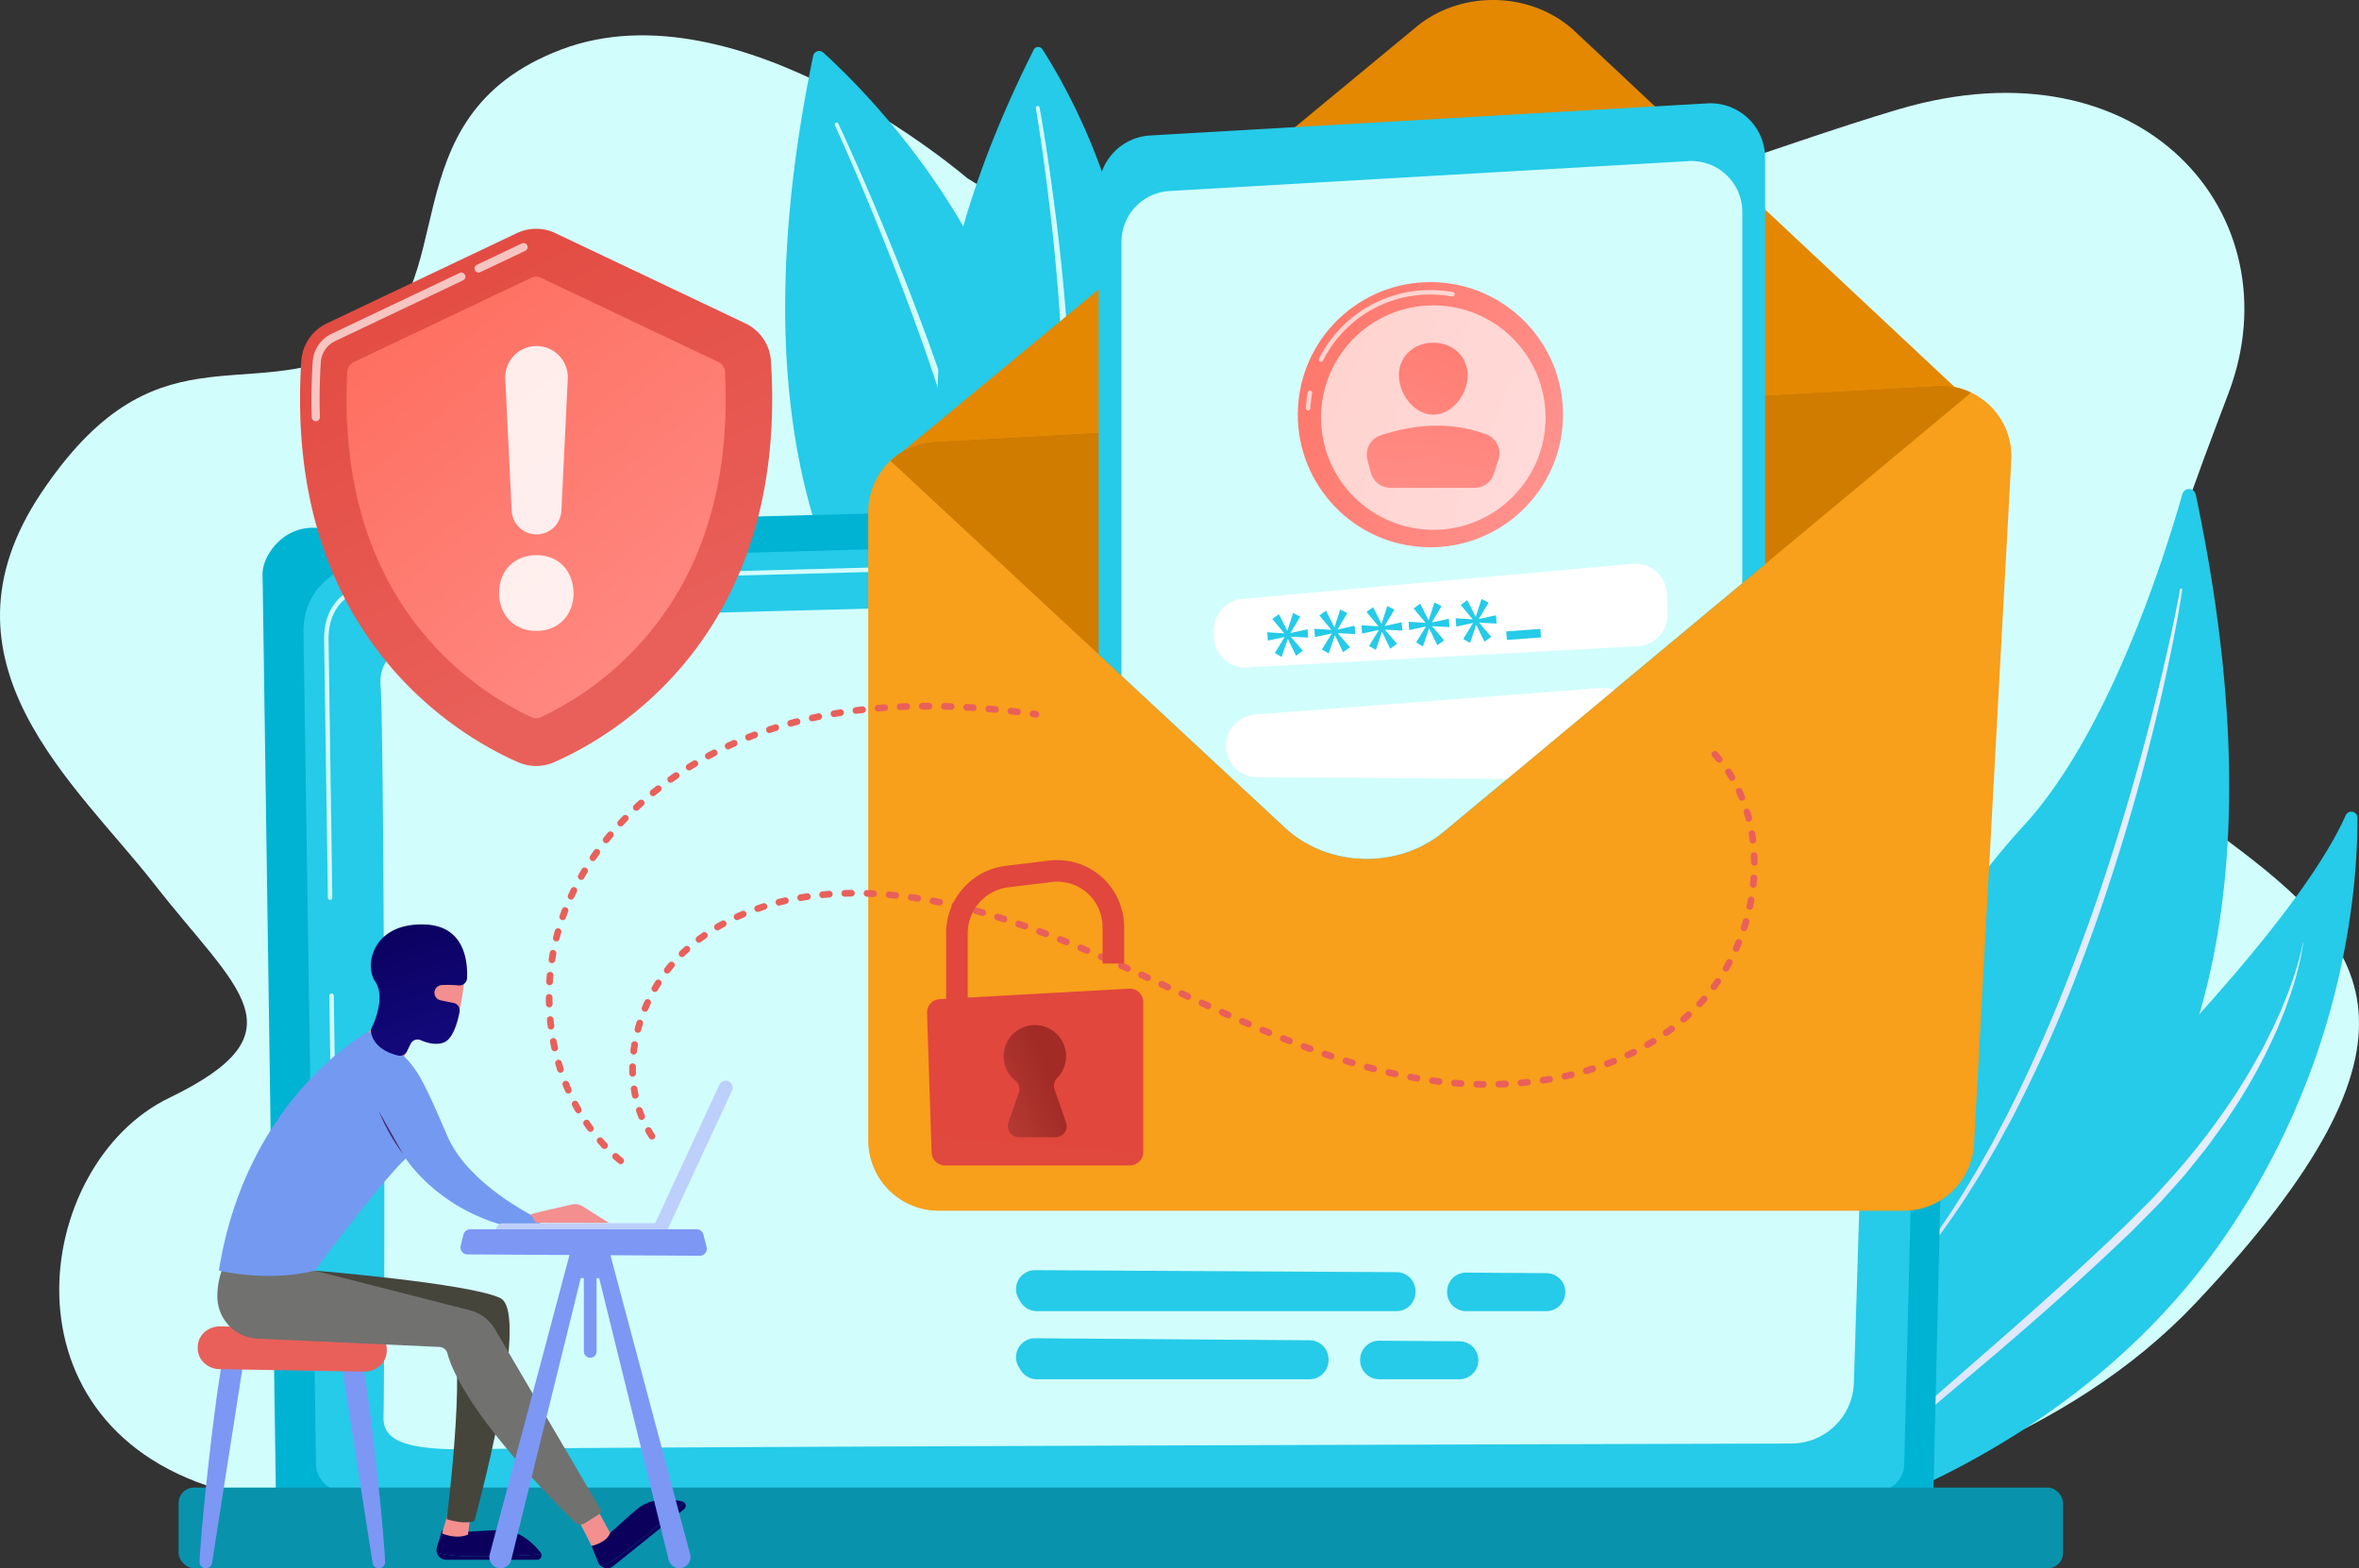 <svg xmlns="http://www.w3.org/2000/svg" xmlns:xlink="http://www.w3.org/1999/xlink" width="1147.382" height="762.912" viewBox="0 0 1147.382 762.912">
  <rect x="0" y="0" width="1147.382" height="762.912" fill="#333333" stroke="none"/>
  <defs>
    <linearGradient id="linear-gradient" y1="0.5" x2="1" y2="0.5" gradientUnits="objectBoundingBox">
      <stop offset="0" stop-color="#dae3fe"/>
      <stop offset="1" stop-color="#e9effd"/>
    </linearGradient>
    <clipPath id="clip-path">
      <path id="Path_35" data-name="Path 35" d="M1314.94,562.206,1563.263,355.4a5.667,5.667,0,0,0-3.093-9.992c-1.746-.173-3.53-162.843-5.342-162.742l-487.4,27.166c-5.809.324-11.212,164.711-15.876,167.546a5.639,5.639,0,0,0-.828,8.931L1237.809,560.3C1258.652,579.68,1292.939,580.529,1314.94,562.206Z" transform="translate(-1048.906 -182.663)" fill="none"/>
    </clipPath>
    <linearGradient id="linear-gradient-3" x1="0.773" y1="-0.252" x2="0.322" y2="0.991" gradientUnits="objectBoundingBox">
      <stop offset="0" stop-color="#fe7062"/>
      <stop offset="1" stop-color="#ff928e"/>
    </linearGradient>
    <linearGradient id="linear-gradient-4" x1="1.364" y1="-1.819" x2="-0.374" y2="2.758" xlink:href="#linear-gradient-3"/>
    <linearGradient id="linear-gradient-5" x1="1.14" y1="-3.292" x2="0.238" y2="2.007" xlink:href="#linear-gradient-3"/>
    <linearGradient id="linear-gradient-6" x1="119.833" y1="0.85" x2="120.066" y2="0.282" gradientUnits="objectBoundingBox">
      <stop offset="0" stop-color="#ff928e"/>
      <stop offset="1" stop-color="#feb3b1"/>
    </linearGradient>
    <linearGradient id="linear-gradient-7" x1="-56.959" y1="0.5" x2="-55.959" y2="0.5" gradientUnits="objectBoundingBox">
      <stop offset="0" stop-color="#cb236d"/>
      <stop offset="1" stop-color="#4c246d"/>
    </linearGradient>
    <linearGradient id="linear-gradient-8" x1="801.627" y1="40.08" x2="795.789" y2="42.369" xlink:href="#linear-gradient-6"/>
    <linearGradient id="linear-gradient-9" x1="0.323" y1="-0.081" x2="0.798" y2="1.658" gradientUnits="objectBoundingBox">
      <stop offset="0" stop-color="#09005d"/>
      <stop offset="1" stop-color="#1a0f91"/>
    </linearGradient>
    <linearGradient id="linear-gradient-10" x1="0.274" y1="-0.121" x2="0.707" y2="0.812" gradientUnits="objectBoundingBox">
      <stop offset="0" stop-color="#e1473d"/>
      <stop offset="1" stop-color="#e9605a"/>
    </linearGradient>
    <linearGradient id="linear-gradient-11" x1="0.271" y1="0.057" x2="1.058" y2="1.152" xlink:href="#linear-gradient-3"/>
    <linearGradient id="linear-gradient-12" x1="0.382" y1="1.695" x2="-0.049" y2="5.914" xlink:href="#linear-gradient-10"/>
    <linearGradient id="linear-gradient-13" x1="0.474" y1="0.802" x2="0.119" y2="4.58" xlink:href="#linear-gradient-10"/>
    <linearGradient id="linear-gradient-14" x1="0.707" y1="0.407" x2="-0.328" y2="1.168" gradientUnits="objectBoundingBox">
      <stop offset="0" stop-color="#a22b25"/>
      <stop offset="1" stop-color="#c0423c"/>
    </linearGradient>
  </defs>
  <g id="Illustration" transform="translate(-198.792 -137)">
    <g id="Group_47" data-name="Group 47" transform="translate(131 137)">
      <path id="Path_1" data-name="Path 1" d="M601.62,237.929S490.9,142.3,404.036,175.2s-45.456,118.676-99.709,145.835-98.3-12.4-153.348,70.011,17.143,141.489,55.1,190.169c40.236,51.6,73.74,71.846,7.184,104.008S127.972,846.7,241.611,876.812s451.772,30.383,516.634,31.9S1076.2,915.1,1199,784.928s82.844-174.518,16.012-224.416-32.413-132.248,0-218.363S1173.334,169.177,1054.436,204.3,747.657,329.6,601.62,237.929Z" transform="translate(-63.216 -151.122)" fill="#d2fdfd"/>
      <g id="Group_3" data-name="Group 3" transform="translate(449.688 24.803)">
        <path id="Path_6" data-name="Path 6" d="M968.589,182.95c26.192,23.659,172.992,167.566,62.7,329.578,0,0-121.032-69.861-67.623-327.976A2.986,2.986,0,0,1,968.589,182.95Z" transform="translate(-950.054 -182.176)" fill="#25cbe8"/>
        <path id="Path_7" data-name="Path 7" d="M995.723,246.167c9.519,20.471,18.389,41.207,26.869,62.115,8.458,20.915,16.451,42.024,23.791,63.372,7.322,21.351,14.032,42.936,19.552,64.866q4.191,16.432,7.17,33.177a285.8,285.8,0,0,1,4.106,33.8,2.159,2.159,0,0,1-4.311.236V503.7a281.814,281.814,0,0,0-3.742-33.327q-2.78-16.583-6.81-32.969c-5.284-21.843-11.77-43.41-18.875-64.765-7.122-21.353-14.9-42.493-23.156-63.449-8.271-20.944-16.948-41.752-26.249-62.249l0-.011a.914.914,0,0,1,1.661-.764Z" transform="translate(-969.863 -210.795)" fill="#d2fdfd"/>
      </g>
      <g id="Group_4" data-name="Group 4" transform="translate(523.872 22.835)">
        <path id="Path_8" data-name="Path 8" d="M1136.055,179.689c15.4,23.794,99.384,165.92-19.829,268.682,0,0-79.374-79.334,15.674-268.463A2.4,2.4,0,0,1,1136.055,179.689Z" transform="translate(-1085.172 -178.592)" fill="#25cbe8"/>
        <path id="Path_9" data-name="Path 9" d="M1173.941,231.566c3.152,17.86,5.746,35.785,8,53.767,2.237,17.982,4.073,36.02,5.353,54.11s2.007,36.233,1.754,54.406q-.147,13.627-1.3,27.254a229.825,229.825,0,0,1-3.814,27.124,2.159,2.159,0,1,1-4.226-.883l0-.013,0-.021a225.79,225.79,0,0,0,4.043-26.576q1.3-13.422,1.6-26.96c.458-18.028-.071-36.1-1.126-54.133s-2.693-36.051-4.72-54.019c-2.045-17.963-4.432-35.909-7.369-53.738v-.012a.914.914,0,0,1,1.8-.307Z" transform="translate(-1124.385 -202.141)" fill="#d2fdfd"/>
      </g>
      <g id="Group_5" data-name="Group 5" transform="translate(966.269 237.914)">
        <path id="Path_10" data-name="Path 10" d="M2060.45,572.992a3.356,3.356,0,0,0-6.506-.237c-9.246,32.437-36.154,116.732-77.208,161.353-66.844,72.652-111.618,190.892-69.25,252.405C1907.486,986.512,2139,944.91,2060.45,572.992Z" transform="translate(-1890.945 -570.333)" fill="#25cbe8"/>
        <path id="Path_11" data-name="Path 11" d="M2079.674,659.05c-.087,1.05-.244,1.923-.372,2.863l-.437,2.767-.935,5.518c-.648,3.674-1.35,7.336-2.054,11q-2.149,10.979-4.547,21.907c-3.206,14.569-6.8,29.05-10.615,43.473-3.8,14.43-7.988,28.755-12.48,42.986s-9.215,28.393-14.387,42.4a718.815,718.815,0,0,1-35.795,82.073c-1.676,3.337-3.545,6.575-5.307,9.867l-2.681,4.918c-.914,1.628-1.871,3.233-2.8,4.85-1.9,3.218-3.717,6.479-5.674,9.66l-5.926,9.509a389.375,389.375,0,0,1-26.387,36.178.54.54,0,0,1-.843-.673l0-.006a431.075,431.075,0,0,0,25.336-36.689l5.756-9.548c1.9-3.193,3.664-6.467,5.5-9.7.9-1.622,1.833-3.232,2.719-4.866l2.595-4.934c1.705-3.3,3.515-6.549,5.134-9.9,6.746-13.247,12.951-26.766,18.85-40.413s11.224-27.543,16.462-41.463c10.362-27.891,19.244-56.319,27.312-84.969q6.007-21.5,11.181-43.231,2.609-10.856,4.994-21.766,1.174-5.458,2.287-10.928l1.086-5.473.512-2.74c.154-.9.333-1.862.435-2.666l.015-.12a.535.535,0,0,1,1.064.111Z" transform="translate(-1916.819 -610.08)" fill="url(#linear-gradient)"/>
      </g>
      <g id="Group_6" data-name="Group 6" transform="translate(940.731 394.853)">
        <path id="Path_12" data-name="Path 12" d="M1844.43,1206.783s1.565-55.429,57.795-111.136c52.171-51.687,180.355-171.206,210.182-237.684a2.98,2.98,0,0,1,5.709,1.188c.1,34.623-6.462,121.358-66.916,207.189C1973.243,1177.026,1844.43,1206.783,1844.43,1206.783Z" transform="translate(-1844.43 -856.177)" fill="#25cbe8"/>
        <path id="Path_13" data-name="Path 13" d="M2104.125,971.989a126.119,126.119,0,0,1-5.293,22.344l-.864,2.745-.965,2.709-1.935,5.422-2.159,5.336c-.736,1.772-1.4,3.579-2.242,5.3a262.278,262.278,0,0,1-22.352,40.25c-2.024,3.273-4.378,6.314-6.616,9.438-2.287,3.087-4.437,6.283-6.911,9.225l-7.222,8.989c-1.171,1.527-2.5,2.918-3.77,4.359l-3.844,4.3-3.844,4.3-1.929,2.142-2.024,2.05-8.1,8.2c-1.36,1.354-2.679,2.761-4.072,4.073l-4.173,3.943-8.346,7.885c-11.22,10.415-22.514,20.754-34.064,30.8-5.736,5.066-11.551,10.038-17.34,15.04l-17.53,14.8c-11.694,9.846-23.39,19.678-34.75,29.851-2.878,2.506-5.622,5.143-8.413,7.738-1.413,1.281-2.731,2.651-4.083,3.99s-2.714,2.672-4.02,4.053c-2.55,2.815-5.211,5.546-7.56,8.531-2.518,2.859-4.649,6-6.885,9.079l-.018.024a.54.54,0,0,1-.9-.6,134.341,134.341,0,0,1,13.962-18.325c1.278-1.434,2.623-2.8,3.932-4.207s2.616-2.814,4-4.144c2.73-2.692,5.419-5.435,8.232-8.035,11.146-10.528,22.762-20.5,34.265-30.565l17.261-15.086c5.74-5.04,11.51-10.046,17.194-15.143q17.132-15.208,33.874-30.833l8.317-7.87,4.159-3.935c1.388-1.31,2.7-2.677,4.055-4.014l8.069-8.061,2.018-2.015,1.922-2.106,3.83-4.224a338.2,338.2,0,0,0,28.538-35.532c2.129-3.148,4.318-6.26,6.4-9.439l5.981-9.714c1.927-3.277,3.729-6.627,5.6-9.939.962-1.644,1.773-3.365,2.634-5.061l2.558-5.1c1.671-3.419,3.168-6.919,4.769-10.377l2.143-5.294,1.071-2.65.971-2.686c.628-1.8,1.313-3.58,1.9-5.394l1.7-5.459a112.757,112.757,0,0,0,2.732-11.109.067.067,0,0,1,.074-.059A.07.07,0,0,1,2104.125,971.989Z" transform="translate(-1856.784 -908.37)" fill="url(#linear-gradient)"/>
      </g>
      <g id="Group_10" data-name="Group 10" transform="translate(154.658 237.125)">
        <g id="Group_9" data-name="Group 9" transform="translate(40.84)">
          <path id="Path_14" data-name="Path 14" d="M1299.758,1057.516a14.412,14.412,0,0,1-14.377,14.363H507.923a14.412,14.412,0,0,1-14.377-14.363l-6.469-446.784c0-7.9,9.307-23.322,26.365-22.163l759.817-19.66a36.23,36.23,0,0,1,37.176,37.055Z" transform="translate(-487.077 -568.896)" fill="#00b3d3"/>
          <path id="Path_15" data-name="Path 15" d="M1301.9,1057.729a13.642,13.642,0,0,1-13.6,13.6H543.008a13.642,13.642,0,0,1-13.6-13.6l-6.1-405.594c.719-24.407,22.118-33.18,35.089-32.662l728.216-19.537a25.463,25.463,0,0,1,26.124,26.057Z" transform="translate(-503.413 -582.89)" fill="#25cbe8"/>
          <g id="Group_7" data-name="Group 7" transform="translate(29.935 38.995)">
            <path id="Path_16" data-name="Path 16" d="M547.808,1052.348a1.079,1.079,0,0,1-1.079-1.063l-.483-32.893a1.079,1.079,0,0,1,1.063-1.1,1.124,1.124,0,0,1,1.095,1.063l.484,32.893a1.08,1.08,0,0,1-1.063,1.095Z" transform="translate(-543.695 -810.105)" fill="#d2fdfd"/>
            <path id="Path_17" data-name="Path 17" d="M544.529,801.56a1.079,1.079,0,0,1-1.079-1.063l-1.85-125.98c.038-8.408,2.628-15.124,7.7-19.982,9.227-8.841,23.665-8.393,24.273-8.372l232.554-6.241a1.079,1.079,0,1,1,.058,2.158L573.567,648.32c-.647-.02-14.2-.441-22.776,7.772-4.632,4.438-7,10.633-7.033,18.413l1.85,125.959a1.08,1.08,0,0,1-1.063,1.1Z" transform="translate(-541.6 -639.921)" fill="#d2fdfd"/>
          </g>
          <g id="Group_8" data-name="Group 8" transform="translate(57.328 47.513)">
            <path id="Path_18" data-name="Path 18" d="M592.993,1060.261c.78-33.523.489-330.376-1.434-356.013s38.005-30.447,99.308-33.332,578.539-14.308,591.857-15.388c29.935-2.427,36.131,42.317,33.136,139.452-2.25,72.978-5.979,193.2-7.695,248.48a30.508,30.508,0,0,1-30.435,29.568c-124.468.342-601.518,1.709-633.276,2.655C607.909,1076.771,592.684,1073.553,592.993,1060.261Z" transform="translate(-591.493 -655.435)" fill="#d2fdfd"/>
          </g>
        </g>
        <rect id="Rectangle_2" data-name="Rectangle 2" width="916.592" height="39.256" rx="7.505" transform="translate(0 486.53)" fill="#0992ac"/>
      </g>
      <g id="Group_17" data-name="Group 17" transform="translate(490.087)">
        <g id="Group_11" data-name="Group 11" transform="translate(9.286)">
          <path id="Path_19" data-name="Path 19" d="M1297.85,150.069l-257.3,212.715a34.106,34.106,0,0,0,16.63,3.331l487.495-25.4a34.19,34.19,0,0,0,21.643-9.208L1374.974,152.258C1354.2,132.8,1319.917,131.825,1297.85,150.069Z" transform="translate(-1040.549 -137)" fill="#e38800"/>
        </g>
        <path id="Path_20" data-name="Path 20" d="M1527.233,880.131H1057.942a34.306,34.306,0,0,1-34.306-34.306V540.246a34.306,34.306,0,0,1,32.4-34.253l487.4-27.167a34.306,34.306,0,0,1,36.165,36.117L1561.488,847.69A34.306,34.306,0,0,1,1527.233,880.131Z" transform="translate(-1023.636 -291.128)" fill="#f89f1b"/>
        <g id="Group_12" data-name="Group 12" transform="translate(10.787 187.644)">
          <path id="Path_21" data-name="Path 21" d="M1312.4,695.741,1568.935,482.1a34.1,34.1,0,0,0-16.642-3.271l-487.4,27.167a34.185,34.185,0,0,0-21.609,9.286l191.989,178.552C1256.116,713.216,1290.4,714.064,1312.4,695.741Z" transform="translate(-1043.284 -478.772)" fill="#d07c00"/>
        </g>
        <g id="Group_16" data-name="Group 16" transform="translate(13.874 25.071)">
          <g id="Group_15" data-name="Group 15" clip-path="url(#clip-path)">
            <path id="Path_22" data-name="Path 22" d="M1551.937,639H1227.779V270.721a26.6,26.6,0,0,1,25.065-26.551l270.967-15.615a26.6,26.6,0,0,1,28.125,26.551Z" transform="translate(-1129.572 -203.339)" fill="#25cbe8"/>
            <path id="Path_23" data-name="Path 23" d="M1549.955,662.074H1247.982V319a24.776,24.776,0,0,1,23.35-24.734l252.423-14.547a24.775,24.775,0,0,1,26.2,24.734Z" transform="translate(-1138.683 -226.413)" fill="#d2fdfd"/>
            <g id="Group_13" data-name="Group 13" transform="translate(191.129 108.219)">
              <circle id="Ellipse_1" data-name="Ellipse 1" cx="64.504" cy="64.504" r="64.504" transform="matrix(0.063, -0.998, 0.998, 0.063, 0, 128.751)" fill="url(#linear-gradient-3)"/>
              <path id="Path_24" data-name="Path 24" d="M1412.5,492.726l-.057,0a1.079,1.079,0,0,1-1.022-1.134,60.91,60.91,0,0,1,.882-7.615,1.079,1.079,0,0,1,2.124.384,58.787,58.787,0,0,0-.851,7.344A1.079,1.079,0,0,1,1412.5,492.726Z" transform="translate(-1403.516 -426.363)" fill="#fff" opacity="0.67"/>
              <path id="Path_25" data-name="Path 25" d="M1423.921,428.922a1.08,1.08,0,0,1-.963-1.566,60.368,60.368,0,0,1,54.152-33.342,61.115,61.115,0,0,1,10.936.984,1.079,1.079,0,1,1-.387,2.124,58.982,58.982,0,0,0-10.549-.949,58.222,58.222,0,0,0-52.225,32.156A1.078,1.078,0,0,1,1423.921,428.922Z" transform="translate(-1408.668 -386.194)" fill="#fff" opacity="0.67"/>
              <circle id="Ellipse_2" data-name="Ellipse 2" cx="54.594" cy="54.594" r="54.594" transform="translate(12.497 18.159) rotate(-2.972)" fill="#fff" opacity="0.67"/>
              <path id="Path_26" data-name="Path 26" d="M1527.194,456.438c0,9.244-7.494,19.224-16.738,19.224s-16.738-9.98-16.738-19.224,7.494-15.8,16.738-15.8S1527.194,447.194,1527.194,456.438Z" transform="translate(-1440.63 -407.219)" fill="url(#linear-gradient-4)"/>
              <path id="Path_27" data-name="Path 27" d="M1476.853,544.407h40.861a9.89,9.89,0,0,0,9.42-6.877l2.2-6.872a9.88,9.88,0,0,0-5.969-12.293c-16.629-6.08-33.823-5.3-51.437.561a9.848,9.848,0,0,0-6.312,11.939l1.693,6.241A9.89,9.89,0,0,0,1476.853,544.407Z" transform="translate(-1427.799 -440.373)" fill="url(#linear-gradient-5)"/>
            </g>
            <path id="Path_28" data-name="Path 28" d="M1329.851,668.772v2.943a15.241,15.241,0,0,0,16.069,15.218l190.164-10.346a15.241,15.241,0,0,0,14.4-15.731l-.326-9.681a15.24,15.24,0,0,0-16.6-14.666l-189.839,17.085A15.24,15.24,0,0,0,1329.851,668.772Z" transform="translate(-1175.603 -387.303)" fill="#fff"/>
            <path id="Path_29" data-name="Path 29" d="M1340.589,773.917h0A15.24,15.24,0,0,0,1355.7,789.94l168.063,1.245a15.241,15.241,0,0,0,15.353-15.2l.041-14.164a15.24,15.24,0,0,0-16.408-15.24l-168.1,12.919A15.241,15.241,0,0,0,1340.589,773.917Z" transform="translate(-1180.436 -436.952)" fill="#fff"/>
            <g id="Group_14" data-name="Group 14" transform="translate(180.2 266.307)">
              <path id="Path_30" data-name="Path 30" d="M1393.151,681.906l-4.69,7.836.009.119,8.248-1.812.3,4.051-8.416-.452.009.119,5.831,6.754-3.318,2.4-3.933-8.093-.11.008-2.963,8.666-3.307-1.911,4.7-7.657-.009-.12-8.086,1.74-.3-4.051,8.2.528-.009-.119-5.73-6.882,3.212-2.335,4.039,8.025.11-.008,2.747-8.59Z" transform="translate(-1377.119 -673.309)" fill="#25cbe8"/>
              <path id="Path_31" data-name="Path 31" d="M1434.878,678.8l-4.69,7.837.009.119,8.247-1.812.3,4.051-8.416-.452.009.12,5.831,6.753-3.318,2.4-3.933-8.093-.11.008-2.963,8.665-3.306-1.911,4.7-7.657-.009-.119-8.086,1.74-.3-4.051,8.2.528-.009-.12-5.73-6.881,3.212-2.335,4.039,8.025.11-.008,2.747-8.59Z" transform="translate(-1395.936 -671.909)" fill="#25cbe8"/>
              <path id="Path_32" data-name="Path 32" d="M1476.605,675.7l-4.69,7.836.009.119,8.247-1.812.3,4.051-8.416-.452.009.119,5.831,6.753-3.318,2.4-3.933-8.093-.11.008-2.963,8.666-3.306-1.911,4.7-7.657-.009-.119-8.086,1.74-.3-4.051,8.2.528-.009-.119-5.73-6.882,3.212-2.335,4.039,8.025.11-.008,2.747-8.59Z" transform="translate(-1414.754 -670.509)" fill="#25cbe8"/>
              <path id="Path_33" data-name="Path 33" d="M1518.333,672.592l-4.69,7.836.009.12,8.248-1.812.3,4.051-8.416-.452.009.12,5.831,6.753-3.318,2.4-3.933-8.093-.11.008-2.964,8.666-3.306-1.911,4.7-7.657-.009-.12-8.086,1.74-.3-4.051,8.2.528-.009-.119-5.73-6.881,3.213-2.335,4.038,8.025.11-.008,2.747-8.59Z" transform="translate(-1433.572 -669.109)" fill="#25cbe8"/>
              <path id="Path_34" data-name="Path 34" d="M1560.06,669.488l-4.69,7.836.009.119,8.248-1.812.3,4.051-8.416-.452.009.119,5.831,6.753-3.318,2.4-3.933-8.093-.11.008-2.963,8.666-3.306-1.911,4.7-7.657-.009-.119-8.086,1.74-.3-4.051,8.2.528-.009-.119-5.73-6.882,3.212-2.335,4.039,8.025.11-.008,2.747-8.59Z" transform="translate(-1452.389 -667.709)" fill="#25cbe8"/>
              <rect id="Rectangle_3" data-name="Rectangle 3" width="16.648" height="4.162" transform="translate(116.233 15.786) rotate(-4.255)" fill="#25cbe8"/>
            </g>
          </g>
        </g>
      </g>
      <g id="Group_27" data-name="Group 27" transform="translate(163.97 449.7)">
        <g id="Group_18" data-name="Group 18" transform="translate(0 195.526)">
          <path id="Path_36" data-name="Path 36" d="M442.953,1340.273c-2.092,3.1-10.406,73.18-11.707,99.064a3.061,3.061,0,0,0,3.065,3.21h0a3.067,3.067,0,0,0,3.031-2.595l15.207-97.451Z" transform="translate(-430.369 -1324.862)" fill="#7d97f4"/>
          <path id="Path_37" data-name="Path 37" d="M566.44,1340.273c2.092,3.1,10.406,73.18,11.707,99.064a3.061,3.061,0,0,1-3.065,3.21h0a3.068,3.068,0,0,1-3.031-2.595L556.845,1342.5Z" transform="translate(-487.012 -1324.862)" fill="#7d97f4"/>
          <path id="Path_38" data-name="Path 38" d="M429.659,1322.145l-.007.764c-.051,5.5,4.687,10.008,10.617,10.109l70.29,1.2c5.846.1,10.718-4.125,11-9.538l.037-.7c.3-5.645-4.5-10.4-10.594-10.51l-70.32-1.26C434.666,1312.1,429.71,1316.565,429.659,1322.145Z" transform="translate(-429.652 -1312.204)" fill="#e9605a"/>
        </g>
        <g id="Group_22" data-name="Group 22" transform="translate(9.55)">
          <g id="Group_19" data-name="Group 19" transform="translate(106.578 294.688)">
            <path id="Path_39" data-name="Path 39" d="M661.89,1514.386c-12.495,0-18.023-1.072-20.5-2.05a4.741,4.741,0,0,0,4.618,3.672h44.2a2.15,2.15,0,0,0,2.073-2.715C687.25,1513.7,676.548,1514.386,661.89,1514.386Z" transform="translate(-641.269 -1501.619)" fill="#0c005d"/>
            <path id="Path_40" data-name="Path 40" d="M692.185,1504.49a2.1,2.1,0,0,0-.362-.752c-3.368-4.3-10.131-11.05-19.333-10.921-13.479.19-18.178,1.652-28.653.083l-2.471,8.19a4.7,4.7,0,0,0-.075,2.443c2.472.978,8,2.05,20.5,2.05C676.444,1505.583,687.146,1504.9,692.185,1504.49Z" transform="translate(-641.165 -1492.816)" fill="#0c005d"/>
          </g>
          <path id="Path_41" data-name="Path 41" d="M649.066,1476.892l-3.033,10.316s6.72,3.059,12.63.6l1.161-8.938Z" transform="translate(-536.783 -1190.946)" fill="#f48f8f"/>
          <g id="Group_20" data-name="Group 20" transform="translate(182.002 279.776)">
            <path id="Path_42" data-name="Path 42" d="M804.254,1487.9c-9.74,7.826-14.718,10.458-17.254,11.248a4.735,4.735,0,0,0,5.888-.043l34.458-27.687a2.142,2.142,0,0,0-.077-3.4C823.595,1471.485,815.68,1478.722,804.254,1487.9Z" transform="translate(-782.356 -1466.719)" fill="#0c005d"/>
            <path id="Path_43" data-name="Path 43" d="M823.455,1466.951a2.065,2.065,0,0,0-.751-.357c-5.3-1.227-14.786-2.228-21.878,3.636-10.389,8.59-13.141,12.668-22.285,18.01l3.179,7.9a4.656,4.656,0,0,0,1.465,1.943c2.536-.79,7.514-3.421,17.254-11.247C811.866,1477.657,819.78,1470.421,823.455,1466.951Z" transform="translate(-778.541 -1465.655)" fill="#0c005d"/>
          </g>
          <path id="Path_44" data-name="Path 44" d="M521.545,1262.818s74.808,6.108,90.154,13.332-12.523,108.476-12.523,108.476-4.178,2.01-13.474-.88c0,0,9.533-74.719,2.439-90.921l-81-13.248Z" transform="translate(-474.148 -1094.406)" fill="#45453c"/>
          <path id="Path_45" data-name="Path 45" d="M765,1477.261c.695.633,7.433,14.223,7.433,14.223s7.5-1.623,9.031-6.37l-6.75-12.266Z" transform="translate(-590.434 -1189.123)" fill="#f48f8f"/>
          <path id="Path_46" data-name="Path 46" d="M449.387,1261.679a37.877,37.877,0,0,0-2.338,13.661,20.509,20.509,0,0,0,19.572,20.065l88.435,4.033a4.242,4.242,0,0,1,3.916,3.188c2.078,8.038,12.236,32.722,61.889,81.977a4,4,0,0,0,4.952.54l7.068-4.465a1.629,1.629,0,0,0,.535-2.2l-51.491-87.929a19.928,19.928,0,0,0-12.108-8.98L494.443,1262.3Z" transform="translate(-447.047 -1093.892)" fill="#71716f"/>
          <path id="Path_47" data-name="Path 47" d="M594.332,1011.506s-9.474,16.75-19.133,24.865l19.965,11.139s4.5-17.732,14.777-22.926Z" transform="translate(-504.839 -981.073)" fill="url(#linear-gradient-6)"/>
          <path id="Path_48" data-name="Path 48" d="M448.385,1167.6s23.874,5.818,46.662,0c0,0,31.887-42.866,44.224-54.532,0,0,19.677,31.051,63.477,35.452l2.443-5.458s-34.869-16.073-45.6-40.771-15.046-35.231-24.811-41.675c-6.083-4.013-9.724-6.755-11.606-8.252a3.123,3.123,0,0,0-3.576-.227C509.228,1058.455,460.463,1091.854,448.385,1167.6Z" transform="translate(-447.65 -999.191)" fill="#739af0"/>
          <path id="Path_49" data-name="Path 49" d="M590.073,1121.508a94.666,94.666,0,0,0,11.8,20.917Z" transform="translate(-511.547 -1030.68)" fill="url(#linear-gradient-7)"/>
          <path id="Path_50" data-name="Path 50" d="M724.74,1208.857l4.93-1.314,14.968-3.466a6.941,6.941,0,0,1,5.261.887l12.87,8.1-35.542-.06Z" transform="translate(-572.277 -1067.835)" fill="#f48f8f"/>
          <g id="Group_21" data-name="Group 21" transform="translate(86.101 15.595)">
            <path id="Path_51" data-name="Path 51" d="M639.416,989s-.934,17.836-4.343,25.741-4.243,13.722-13.909,10.832-14.946-11.058-15.181-20.744c0,0-.468-14.978,3.372-19.1S639.416,989,639.416,989Z" transform="translate(-604.814 -984.48)" fill="#f48f8f"/>
            <path id="Path_52" data-name="Path 52" d="M610.4,1008.822s2.237-10.574-3.269-10.045-3.056,11.574.143,13.608Z" transform="translate(-603.869 -990.919)" fill="url(#linear-gradient-8)"/>
          </g>
          <path id="Path_53" data-name="Path 53" d="M625.651,985.742a3.738,3.738,0,0,0,4.153-3.591c.346-8.423-1.352-25.212-20.246-26.033-25.273-1.1-30.1,19.413-24.39,27.837,4.9,7.226-.191,19.167-1.738,22.419a3.6,3.6,0,0,0-.322,2.1c.409,2.652,2.519,8.8,13.189,11.4a3.756,3.756,0,0,0,4.259-2l1.815-3.717a3.739,3.739,0,0,1,4.877-1.78c2.918,1.29,7.362,2.62,11.247,1.139,4.476-1.706,6.716-9.973,7.668-14.868a3.739,3.739,0,0,0-2.93-4.375l-6.284-1.283a3.745,3.745,0,0,1-3-3.669h0a3.747,3.747,0,0,1,3.608-3.743A56.931,56.931,0,0,1,625.651,985.742Z" transform="translate(-508.364 -956.076)" fill="url(#linear-gradient-9)"/>
        </g>
        <g id="Group_25" data-name="Group 25" transform="translate(145.053 76.024)">
          <g id="Group_23" data-name="Group 23" transform="translate(0 69.317)">
            <path id="Path_54" data-name="Path 54" d="M697.078,1227.655c.058,0,.116,0,.175,0l75.93-.076a3.392,3.392,0,1,0-.008-6.784l-75.93.076a3.392,3.392,0,0,0-.166,6.781Z" transform="translate(-693.85 -1220.798)" fill="#bdd0fb"/>
          </g>
          <g id="Group_24" data-name="Group 24" transform="translate(76.396)">
            <path id="Path_55" data-name="Path 55" d="M865.338,1096.36c-.027.051-.053.1-.077.156L833.313,1165.4a3.392,3.392,0,1,0,6.155,2.853l31.948-68.881a3.392,3.392,0,0,0-6.078-3.01Z" transform="translate(-832.996 -1094.545)" fill="#bdd0fb"/>
          </g>
        </g>
        <g id="Group_26" data-name="Group 26" transform="translate(127.795 148.318)">
          <path id="Path_56" data-name="Path 56" d="M728.26,1240.228c-.332,1.374-32.014,120.2-40.047,150.322a5.446,5.446,0,0,0,5.213,6.881h0a5.411,5.411,0,0,0,5.237-4.14L733.833,1250.7Z" transform="translate(-673.964 -1232.537)" fill="#7d97f4"/>
          <path id="Path_57" data-name="Path 57" d="M788.331,1240.228c.332,1.374,32.014,120.2,40.047,150.322a5.446,5.446,0,0,1-5.213,6.881h0a5.411,5.411,0,0,1-5.237-4.14L782.758,1250.7Z" transform="translate(-716.686 -1232.537)" fill="#7d97f4"/>
          <path id="Path_58" data-name="Path 58" d="M779.106,1233.152H759.374V1249a4.1,4.1,0,0,0,4.074,4.124h2.707v35.593a3.1,3.1,0,0,0,3.084,3.121h0a3.1,3.1,0,0,0,3.084-3.121v-35.593H773.7a5.441,5.441,0,0,0,5.408-5.473Z" transform="translate(-706.141 -1229.346)" fill="#7d97f4"/>
          <path id="Path_59" data-name="Path 59" d="M667.132,1226.219H777.309a3.384,3.384,0,0,1,3.27,2.563l1.538,6.032a3.408,3.408,0,0,1-3.289,4.271l-113.054-.658a3.409,3.409,0,0,1-3.255-4.252l1.338-5.375A3.385,3.385,0,0,1,667.132,1226.219Z" transform="translate(-662.416 -1226.219)" fill="#7d97f4"/>
        </g>
      </g>
      <g id="Group_28" data-name="Group 28" transform="translate(333.283 341.904)">
        <path id="Path_60" data-name="Path 60" d="M774.444,984.156a1.611,1.611,0,0,1-1.036-.377q-1.269-1.06-2.494-2.162a1.619,1.619,0,1,1,2.165-2.407q1.181,1.062,2.4,2.085a1.619,1.619,0,0,1-1.039,2.862Zm-7.84-7.414a1.616,1.616,0,0,1-1.183-.513q-1.128-1.206-2.21-2.448a1.619,1.619,0,0,1,2.442-2.126q1.044,1.2,2.132,2.361a1.619,1.619,0,0,1-1.182,2.725Zm-6.888-8.3a1.616,1.616,0,0,1-1.305-.66q-.976-1.328-1.9-2.687a1.619,1.619,0,1,1,2.674-1.827q.9,1.313,1.839,2.6a1.619,1.619,0,0,1-1.3,2.578Zm-5.881-9.04a1.619,1.619,0,0,1-1.406-.814q-.819-1.426-1.59-2.88a1.619,1.619,0,1,1,2.86-1.518q.746,1.407,1.538,2.787a1.62,1.62,0,0,1-1.4,2.425Zm-4.856-9.63a1.62,1.62,0,0,1-1.483-.969q-.661-1.5-1.275-3.029a1.619,1.619,0,0,1,3-1.21q.6,1.478,1.236,2.936a1.621,1.621,0,0,1-1.481,2.271Zm-3.828-10.084a1.62,1.62,0,0,1-1.54-1.122q-.5-1.561-.964-3.139a1.619,1.619,0,0,1,3.11-.9q.445,1.532.935,3.048a1.62,1.62,0,0,1-1.541,2.118Zm-2.812-10.412a1.619,1.619,0,0,1-1.58-1.273q-.351-1.6-.657-3.216a1.619,1.619,0,1,1,3.181-.6q.3,1.569.638,3.126a1.619,1.619,0,0,1-1.235,1.928A1.647,1.647,0,0,1,742.338,929.273Zm-1.81-10.635a1.619,1.619,0,0,1-1.6-1.422q-.2-1.627-.354-3.262a1.619,1.619,0,0,1,3.223-.306q.152,1.59.345,3.174a1.619,1.619,0,0,1-1.609,1.816Zm-.82-10.757a1.62,1.62,0,0,1-1.617-1.569q-.049-1.641-.055-3.283a1.619,1.619,0,0,1,1.614-1.624h0a1.619,1.619,0,0,1,1.619,1.614q0,1.6.054,3.193a1.62,1.62,0,0,1-1.569,1.668Zm.162-10.789c-.033,0-.066,0-.1,0a1.618,1.618,0,0,1-1.518-1.714q.1-1.638.242-3.273a1.619,1.619,0,1,1,3.226.284q-.139,1.59-.236,3.184A1.619,1.619,0,0,1,739.87,897.093Zm1.139-10.73a1.554,1.554,0,0,1-.246-.019,1.618,1.618,0,0,1-1.357-1.844q.247-1.624.54-3.239a1.619,1.619,0,1,1,3.186.578q-.284,1.571-.525,3.149A1.618,1.618,0,0,1,741.009,886.363Zm2.12-10.578a1.642,1.642,0,0,1-.393-.048,1.621,1.621,0,0,1-1.179-1.963q.4-1.594.841-3.175a1.619,1.619,0,1,1,3.118.873q-.431,1.537-.817,3.086A1.62,1.62,0,0,1,743.129,875.785Zm3.11-10.331a1.62,1.62,0,0,1-1.526-2.16q.549-1.55,1.145-3.081a1.619,1.619,0,1,1,3.017,1.173q-.577,1.486-1.111,2.99A1.62,1.62,0,0,1,746.239,865.453Zm4.08-9.989a1.621,1.621,0,0,1-1.47-2.3q.688-1.491,1.413-2.963a1.619,1.619,0,0,1,2.9,1.43q-.706,1.435-1.377,2.888A1.62,1.62,0,0,1,750.318,855.464Zm4.929-9.6a1.62,1.62,0,0,1-1.406-2.419q.81-1.426,1.654-2.831a1.619,1.619,0,0,1,2.775,1.668q-.824,1.37-1.614,2.762A1.618,1.618,0,0,1,755.248,845.863Zm5.707-9.157a1.619,1.619,0,0,1-1.336-2.53q.921-1.354,1.874-2.685a1.619,1.619,0,1,1,2.633,1.885q-.931,1.3-1.832,2.623A1.616,1.616,0,0,1,760.955,836.706Zm6.414-8.675a1.619,1.619,0,0,1-1.263-2.631q1.023-1.277,2.074-2.531a1.619,1.619,0,0,1,2.481,2.081q-1.029,1.226-2.028,2.474A1.616,1.616,0,0,1,767.369,828.031Zm7.052-8.164a1.619,1.619,0,0,1-1.185-2.721q1.113-1.2,2.254-2.371a1.619,1.619,0,1,1,2.323,2.255q-1.115,1.15-2.2,2.321A1.614,1.614,0,0,1,774.422,819.867Zm7.623-7.634a1.619,1.619,0,0,1-1.106-2.8q1.195-1.116,2.412-2.207a1.619,1.619,0,0,1,2.161,2.411q-1.193,1.07-2.363,2.161A1.613,1.613,0,0,1,782.045,812.233Zm8.131-7.09a1.619,1.619,0,0,1-1.023-2.874q1.266-1.031,2.553-2.039a1.619,1.619,0,1,1,2,2.55q-1.262.989-2.5,2A1.612,1.612,0,0,1,790.176,805.143Zm8.581-6.54a1.619,1.619,0,0,1-.94-2.938q1.33-.947,2.679-1.87a1.619,1.619,0,1,1,1.829,2.672q-1.323.906-2.629,1.836A1.614,1.614,0,0,1,798.757,798.6Zm8.981-5.982a1.619,1.619,0,0,1-.857-2.994q1.387-.862,2.791-1.7a1.619,1.619,0,1,1,1.658,2.781q-1.377.822-2.739,1.669A1.615,1.615,0,0,1,807.738,792.622Zm9.332-5.417a1.619,1.619,0,0,1-.771-3.043q1.437-.777,2.888-1.529a1.619,1.619,0,1,1,1.49,2.875q-1.426.739-2.837,1.5A1.619,1.619,0,0,1,817.071,787.205Zm9.644-4.846a1.619,1.619,0,0,1-.685-3.087q1.482-.69,2.976-1.353a1.619,1.619,0,0,1,1.314,2.959q-1.467.652-2.923,1.33A1.621,1.621,0,0,1,826.715,782.359Zm9.917-4.265a1.62,1.62,0,0,1-.6-3.126q1.521-.6,3.052-1.175a1.619,1.619,0,0,1,1.137,3.031q-1.5.565-3,1.155A1.621,1.621,0,0,1,836.632,778.094Zm10.151-3.672a1.619,1.619,0,0,1-.507-3.157q1.55-.512,3.108-1a1.619,1.619,0,0,1,.965,3.092q-1.533.478-3.059.981A1.6,1.6,0,0,1,846.783,774.421Zm10.334-3.11a1.619,1.619,0,0,1-.425-3.182q1.574-.429,3.154-.835a1.619,1.619,0,0,1,.8,3.137q-1.556.4-3.107.822A1.613,1.613,0,0,1,857.117,771.311Zm10.479-2.579a1.619,1.619,0,0,1-.346-3.2q1.592-.351,3.189-.678a1.619,1.619,0,1,1,.65,3.172q-1.575.323-3.144.668A1.619,1.619,0,0,1,867.6,768.732Zm108.827-1.819a1.666,1.666,0,0,1-.227-.016l-1.472-.206a1.619,1.619,0,0,1,.443-3.207l1.479.207a1.619,1.619,0,0,1-.223,3.222Zm-98.236-.25a1.619,1.619,0,0,1-.271-3.215q1.606-.274,3.217-.528a1.619,1.619,0,0,1,.5,3.2q-1.589.249-3.174.52A1.617,1.617,0,0,1,878.187,766.662Zm89.268-.927a1.69,1.69,0,0,1-.2-.012q-1.6-.193-3.2-.374a1.619,1.619,0,1,1,.363-3.218q1.615.183,3.228.378a1.619,1.619,0,0,1-.192,3.226Zm-78.593-.654a1.619,1.619,0,0,1-.2-3.226q1.616-.2,3.237-.386a1.619,1.619,0,1,1,.361,3.218q-1.6.18-3.193.381A1.7,1.7,0,0,1,888.862,765.081Zm67.861-.5c-.052,0-.1,0-.154-.007q-1.6-.152-3.211-.289a1.619,1.619,0,1,1,.276-3.226q1.62.139,3.238.292a1.619,1.619,0,0,1-.149,3.231Zm-57.128-.622a1.619,1.619,0,0,1-.134-3.232q1.623-.136,3.248-.252a1.619,1.619,0,1,1,.231,3.229q-1.6.114-3.207.249C899.686,763.957,899.641,763.959,899.6,763.959Zm46.368-.239c-.036,0-.071,0-.107,0q-1.609-.105-3.218-.2a1.619,1.619,0,1,1,.183-3.233q1.624.091,3.246.2a1.619,1.619,0,0,1-.1,3.234Zm-35.6-.45a1.619,1.619,0,0,1-.071-3.237q1.625-.072,3.252-.127a1.6,1.6,0,0,1,1.673,1.564,1.619,1.619,0,0,1-1.564,1.672q-1.609.054-3.217.126Zm24.82-.093h-.057q-1.611-.056-3.222-.1a1.619,1.619,0,0,1-1.577-1.659,1.6,1.6,0,0,1,1.66-1.577q1.626.041,3.251.1a1.619,1.619,0,0,1-.055,3.237Zm-14.031-.191a1.619,1.619,0,0,1-.013-3.238q1.323-.012,2.645-.011h.611a1.619,1.619,0,0,1,0,3.238h-.607q-1.309,0-2.618.011Z" transform="translate(-738.035 -759.737)" fill="#e9605a"/>
      </g>
      <g id="Group_29" data-name="Group 29" transform="translate(373.872 365.355)">
        <path id="Path_61" data-name="Path 61" d="M822.986,991.441a1.617,1.617,0,0,1-1.356-.731c-.6-.919-1.19-1.873-1.746-2.839a1.619,1.619,0,1,1,2.806-1.616c.525.911,1.079,1.812,1.647,2.679a1.619,1.619,0,0,1-1.352,2.507Zm-5.005-9.544a1.62,1.62,0,0,1-1.5-1.01c-.413-1.017-.8-2.066-1.165-3.118a1.619,1.619,0,1,1,3.064-1.048c.34.994.71,1.986,1.1,2.947a1.62,1.62,0,0,1-1.5,2.229Zm-3.112-10.32a1.62,1.62,0,0,1-1.584-1.3c-.219-1.072-.415-2.172-.58-3.271a1.619,1.619,0,0,1,3.2-.484c.158,1.044.343,2.089.551,3.106a1.619,1.619,0,0,1-1.262,1.911A1.645,1.645,0,0,1,814.869,971.577Zm412.469-5.354h-.018q-1.631-.018-3.263-.061a1.619,1.619,0,1,1,.087-3.237q1.605.043,3.211.06a1.619,1.619,0,0,1-.017,3.238Zm7.553-.073a1.619,1.619,0,0,1-.047-3.238q1.6-.047,3.208-.122a1.619,1.619,0,1,1,.151,3.235q-1.631.076-3.264.125Zm-18.336-.337c-.036,0-.071,0-.108,0q-1.629-.107-3.256-.24a1.619,1.619,0,1,1,.265-3.227q1.6.132,3.2.237a1.619,1.619,0,0,1-.1,3.234Zm29.111-.3a1.619,1.619,0,0,1-.141-3.232q1.6-.142,3.195-.313a1.619,1.619,0,0,1,.345,3.22q-1.625.175-3.254.319C1245.762,965.513,1245.714,965.514,1245.666,965.514Zm-39.857-.7a1.673,1.673,0,0,1-.2-.011q-1.621-.2-3.237-.417a1.619,1.619,0,0,1,.439-3.208q1.59.217,3.184.41a1.619,1.619,0,0,1-.192,3.227Zm50.574-.58a1.619,1.619,0,0,1-.24-3.219q1.588-.24,3.167-.512a1.619,1.619,0,1,1,.549,3.192q-1.612.277-3.231.521A1.6,1.6,0,0,1,1256.384,964.231Zm-61.249-.995a1.671,1.671,0,0,1-.279-.024q-1.605-.279-3.206-.577a1.619,1.619,0,0,1,.6-3.183q1.579.3,3.164.569a1.62,1.62,0,0,1-.275,3.215ZM1267,962.27a1.619,1.619,0,0,1-.346-3.2q1.569-.344,3.127-.719a1.619,1.619,0,0,1,.758,3.148q-1.59.383-3.19.734A1.622,1.622,0,0,1,1267,962.27Zm-82.453-1.105a1.641,1.641,0,0,1-.347-.038q-1.59-.347-3.176-.713a1.619,1.619,0,1,1,.728-3.155q1.567.361,3.139.7a1.619,1.619,0,0,1-.344,3.2Zm-370.927-.294A1.619,1.619,0,0,1,812,959.3q-.039-1.165-.039-2.333,0-.49.007-.981a1.65,1.65,0,0,1,1.643-1.595,1.619,1.619,0,0,1,1.594,1.643q-.007.468-.007.933,0,1.114.037,2.225a1.618,1.618,0,0,1-1.564,1.672Zm463.841-1.276a1.619,1.619,0,0,1-.456-3.173q1.538-.452,3.065-.937a1.619,1.619,0,0,1,.982,3.085q-1.56.5-3.133.959A1.627,1.627,0,0,1,1277.459,959.594Zm-103.408-.939a1.594,1.594,0,0,1-.408-.053q-1.575-.409-3.146-.836a1.619,1.619,0,1,1,.849-3.124q1.553.422,3.111.827a1.619,1.619,0,0,1-.406,3.186ZM1287.7,956.17a1.619,1.619,0,0,1-.572-3.134q1.5-.566,2.983-1.164a1.619,1.619,0,1,1,1.212,3q-1.518.614-3.053,1.193A1.615,1.615,0,0,1,1287.7,956.17Zm-124.04-.419a1.636,1.636,0,0,1-.463-.068q-1.559-.466-3.113-.947a1.619,1.619,0,1,1,.956-3.094q1.54.476,3.083.938a1.619,1.619,0,0,1-.463,3.17Zm-10.291-3.254a1.609,1.609,0,0,1-.512-.084q-1.542-.514-3.082-1.042a1.619,1.619,0,0,1,1.051-3.063q1.526.523,3.055,1.034a1.619,1.619,0,0,1-.512,3.155Zm144.273-.531a1.619,1.619,0,0,1-.691-3.084q1.447-.682,2.876-1.4a1.619,1.619,0,0,1,1.453,2.893q-1.464.735-2.948,1.435A1.618,1.618,0,0,1,1297.639,951.966ZM814.1,950.1a1.562,1.562,0,0,1-.194-.012,1.619,1.619,0,0,1-1.415-1.8c.13-1.088.287-2.19.466-3.274a1.619,1.619,0,1,1,3.195.525q-.257,1.565-.445,3.134A1.62,1.62,0,0,1,814.1,950.1Zm329.076-1.163a1.616,1.616,0,0,1-.555-.1q-1.526-.557-3.05-1.126a1.619,1.619,0,1,1,1.133-3.033q1.513.564,3.027,1.118a1.619,1.619,0,0,1-.555,3.14Zm164.022-1.98a1.62,1.62,0,0,1-.814-3.02q1.381-.8,2.74-1.64a1.619,1.619,0,1,1,1.7,2.756q-1.4.861-2.815,1.684A1.608,1.608,0,0,1,1307.2,946.957Zm-174.117-1.844a1.613,1.613,0,0,1-.591-.112q-1.513-.594-3.021-1.2a1.619,1.619,0,0,1,1.2-3.007q1.5.6,3,1.189a1.619,1.619,0,0,1-.592,3.127Zm183.194-3.984a1.619,1.619,0,0,1-.938-2.94q1.3-.922,2.578-1.879a1.619,1.619,0,1,1,1.944,2.59q-1.311.985-2.65,1.932A1.609,1.609,0,0,1,1316.273,941.129Zm-193.2-.06a1.61,1.61,0,0,1-.62-.125q-1.5-.623-3-1.253a1.619,1.619,0,1,1,1.257-2.984q1.489.628,2.981,1.247a1.619,1.619,0,0,1-.622,3.115Zm-306.929-1.556a1.621,1.621,0,0,1-1.565-2.037q.425-1.593.915-3.172a1.619,1.619,0,1,1,3.092.96q-.47,1.516-.879,3.048A1.619,1.619,0,0,1,816.141,939.513Zm296.995-2.669a1.616,1.616,0,0,1-.646-.135l-2.971-1.3a1.619,1.619,0,1,1,1.3-2.965l2.963,1.3a1.619,1.619,0,0,1-.647,3.1Zm211.634-2.353a1.619,1.619,0,0,1-1.056-2.846q1.2-1.036,2.382-2.111a1.619,1.619,0,0,1,2.183,2.391q-1.212,1.107-2.454,2.175A1.613,1.613,0,0,1,1324.769,934.491Zm-221.506-2.014a1.612,1.612,0,0,1-.663-.143L1099.644,931a1.619,1.619,0,0,1,1.335-2.949l2.948,1.33a1.62,1.62,0,0,1-.665,3.1ZM819.612,929.3a1.619,1.619,0,0,1-1.494-2.241q.633-1.524,1.329-3.023a1.619,1.619,0,0,1,2.937,1.362q-.668,1.44-1.277,2.9A1.619,1.619,0,0,1,819.612,929.3Zm273.827-1.3a1.61,1.61,0,0,1-.675-.149l-2.943-1.357a1.619,1.619,0,1,1,1.358-2.939l2.938,1.355a1.62,1.62,0,0,1-.678,3.091Zm239.145-.942a1.619,1.619,0,0,1-1.178-2.73q1.09-1.155,2.139-2.351a1.619,1.619,0,0,1,2.434,2.135q-1.086,1.239-2.218,2.438A1.613,1.613,0,0,1,1332.583,927.065Zm-248.938-3.6a1.613,1.613,0,0,1-.683-.152l-2.935-1.369a1.619,1.619,0,0,1,1.37-2.935l2.934,1.369a1.619,1.619,0,0,1-.685,3.087ZM824.4,919.639a1.62,1.62,0,0,1-1.4-2.433q.83-1.429,1.716-2.823a1.619,1.619,0,1,1,2.733,1.737q-.851,1.338-1.648,2.712A1.62,1.62,0,0,1,824.4,919.639Zm249.466-.739a1.614,1.614,0,0,1-.685-.153l-2.931-1.37a1.619,1.619,0,1,1,1.37-2.933l2.932,1.371a1.619,1.619,0,0,1-.687,3.086Zm265.631-.11a1.619,1.619,0,0,1-1.3-2.583q.946-1.277,1.85-2.589a1.619,1.619,0,1,1,2.667,1.837q-.935,1.357-1.915,2.679A1.615,1.615,0,0,1,1339.5,918.79Zm-275.409-4.452a1.6,1.6,0,0,1-.681-.151l-2.936-1.361a1.619,1.619,0,1,1,1.359-2.938l2.942,1.363a1.619,1.619,0,0,1-.684,3.088Zm-233.658-3.643a1.619,1.619,0,0,1-1.278-2.612q1.016-1.307,2.083-2.568a1.619,1.619,0,0,1,2.472,2.092q-1.024,1.209-2,2.462A1.617,1.617,0,0,1,830.431,910.694Zm223.853-.873a1.618,1.618,0,0,1-.672-.147q-1.471-.671-2.945-1.338a1.619,1.619,0,0,1,1.335-2.95q1.479.669,2.955,1.343a1.619,1.619,0,0,1-.674,3.093Zm291.134-.049a1.619,1.619,0,0,1-1.4-2.431q.8-1.377,1.552-2.781a1.619,1.619,0,1,1,2.852,1.532q-.777,1.449-1.6,2.872A1.618,1.618,0,0,1,1345.418,909.773Zm-300.981-4.382a1.615,1.615,0,0,1-.655-.14q-1.477-.655-2.958-1.3a1.619,1.619,0,0,1,1.3-2.965q1.486.651,2.969,1.309a1.619,1.619,0,0,1-.657,3.1Zm-206.8-2.725a1.619,1.619,0,0,1-1.125-2.784q.561-.541,1.132-1.071.643-.595,1.294-1.175a1.619,1.619,0,0,1,2.154,2.417q-.628.56-1.248,1.134-.547.506-1.083,1.025A1.613,1.613,0,0,1,837.633,902.665Zm196.906-1.583a1.616,1.616,0,0,1-.635-.131q-1.485-.634-2.974-1.259a1.619,1.619,0,0,1,1.256-2.985q1.5.629,2.989,1.267a1.619,1.619,0,0,1-.636,3.109Zm315.776-.921a1.619,1.619,0,0,1-1.479-2.276q.647-1.457,1.248-2.933a1.619,1.619,0,0,1,3,1.22q-.62,1.524-1.287,3.026A1.62,1.62,0,0,1,1350.315,900.162Zm-325.74-3.228a1.625,1.625,0,0,1-.609-.12q-1.494-.608-2.993-1.2a1.619,1.619,0,0,1,1.2-3.008q1.509.6,3.014,1.213a1.62,1.62,0,0,1-.611,3.12Zm-178.719-1.256a1.619,1.619,0,0,1-.974-2.913q1.318-.992,2.667-1.935a1.619,1.619,0,1,1,1.855,2.654q-1.3.91-2.576,1.868A1.614,1.614,0,0,1,845.856,895.678Zm168.677-2.7a1.613,1.613,0,0,1-.577-.106q-1.507-.575-3.017-1.138a1.619,1.619,0,1,1,1.131-3.033q1.521.567,3.04,1.146a1.619,1.619,0,0,1-.578,3.132Zm339.639-2.9a1.621,1.621,0,0,1-1.541-2.119q.492-1.516.935-3.047a1.619,1.619,0,0,1,3.11.9q-.458,1.579-.966,3.145A1.619,1.619,0,0,1,1354.173,890.085Zm-499.34-.391a1.619,1.619,0,0,1-.823-3.014q1.417-.835,2.859-1.624a1.619,1.619,0,0,1,1.554,2.841q-1.4.764-2.77,1.573A1.611,1.611,0,0,1,854.833,889.694Zm149.572-.432a1.613,1.613,0,0,1-.537-.092q-1.521-.535-3.044-1.059a1.619,1.619,0,1,1,1.051-3.063q1.536.527,3.069,1.067a1.619,1.619,0,0,1-.538,3.146Zm-10.227-3.441a1.621,1.621,0,0,1-.495-.078q-1.533-.491-3.071-.967a1.619,1.619,0,1,1,.958-3.094q1.552.481,3.1.978a1.619,1.619,0,0,1-.494,3.161Zm-129.778-1.1a1.619,1.619,0,0,1-.674-3.092q1.492-.683,3.008-1.32a1.619,1.619,0,1,1,1.257,2.984q-1.47.619-2.918,1.281A1.62,1.62,0,0,1,864.4,884.716ZM983.851,882.7a1.612,1.612,0,0,1-.444-.062q-1.548-.441-3.1-.864a1.619,1.619,0,1,1,.852-3.124q1.569.427,3.134.873a1.619,1.619,0,0,1-.442,3.177Zm-109.438-1.984a1.619,1.619,0,0,1-.531-3.149q1.548-.538,3.114-1.033a1.619,1.619,0,0,1,.977,3.087q-1.524.482-3.03,1A1.617,1.617,0,0,1,874.413,880.713Zm99.008-.775a1.613,1.613,0,0,1-.386-.047q-1.562-.381-3.13-.744a1.619,1.619,0,0,1,.731-3.155q1.585.368,3.167.754a1.619,1.619,0,0,1-.383,3.192Zm383.541-.277a1.621,1.621,0,0,1-1.585-1.956q.331-1.562.614-3.13a1.619,1.619,0,0,1,3.187.574q-.291,1.618-.633,3.228A1.62,1.62,0,0,1,1356.962,879.661Zm-472.215-2.03a1.619,1.619,0,0,1-.4-3.189q1.587-.4,3.185-.764a1.619,1.619,0,0,1,.716,3.158q-1.559.353-3.108.745A1.613,1.613,0,0,1,884.747,877.63Zm78.143-.04a1.649,1.649,0,0,1-.321-.032q-1.577-.318-3.157-.614a1.619,1.619,0,1,1,.6-3.182q1.6.3,3.2.621a1.619,1.619,0,0,1-.318,3.207ZM952.267,875.7a1.612,1.612,0,0,1-.249-.019q-1.59-.246-3.181-.469a1.619,1.619,0,0,1,.449-3.206q1.615.226,3.226.475a1.619,1.619,0,0,1-.245,3.219Zm-56.964-.292a1.619,1.619,0,0,1-.27-3.215q1.612-.275,3.231-.515a1.619,1.619,0,1,1,.474,3.2q-1.585.235-3.162.5A1.606,1.606,0,0,1,895.3,875.405Zm46.262-1.1a1.5,1.5,0,0,1-.171-.009q-1.6-.167-3.2-.31a1.619,1.619,0,0,1,.288-3.226q1.626.146,3.25.316a1.619,1.619,0,0,1-.167,3.229ZM906,873.979a1.619,1.619,0,0,1-.154-3.231q1.627-.158,3.259-.283a1.619,1.619,0,1,1,.248,3.228q-1.6.123-3.194.278C906.1,873.977,906.05,873.979,906,873.979Zm24.8-.52-.085,0q-1.6-.083-3.205-.137a1.619,1.619,0,0,1,.109-3.236q1.636.054,3.264.139a1.619,1.619,0,0,1-.082,3.236Zm-14.03-.16a1.619,1.619,0,0,1-.047-3.238q1.635-.048,3.27-.065a1.619,1.619,0,0,1,.035,3.238q-1.6.017-3.208.065Zm441.874-4.3c-.056,0-.113,0-.169-.008a1.62,1.62,0,0,1-1.443-1.778q.166-1.587.278-3.175a1.619,1.619,0,0,1,3.229.229q-.116,1.64-.286,3.28A1.62,1.62,0,0,1,1358.646,869Zm.521-10.778a1.619,1.619,0,0,1-1.619-1.607q-.012-1.6-.077-3.184a1.619,1.619,0,1,1,3.234-.133q.068,1.643.08,3.293a1.619,1.619,0,0,1-1.607,1.631Zm-.7-10.766a1.618,1.618,0,0,1-1.6-1.418q-.2-1.58-.452-3.149a1.619,1.619,0,1,1,3.2-.518q.264,1.625.469,3.264a1.619,1.619,0,0,1-1.4,1.808A1.723,1.723,0,0,1,1358.463,847.456Zm-2-10.6a1.62,1.62,0,0,1-1.568-1.218q-.394-1.539-.849-3.058a1.619,1.619,0,1,1,3.1-.927q.473,1.58.883,3.182a1.622,1.622,0,0,1-1.569,2.022Zm-3.375-10.243a1.619,1.619,0,0,1-1.5-1.007q-.6-1.467-1.261-2.908a1.619,1.619,0,1,1,2.943-1.35q.689,1.5,1.315,3.033a1.62,1.62,0,0,1-1.5,2.232Zm-4.792-9.658a1.617,1.617,0,0,1-1.394-.793c-.534-.9-1.1-1.8-1.675-2.683a1.619,1.619,0,1,1,2.708-1.776c.6.921,1.193,1.866,1.751,2.808a1.619,1.619,0,0,1-1.391,2.445Zm-6.195-8.822a1.614,1.614,0,0,1-1.25-.588c-.672-.813-1.367-1.616-2.068-2.386a1.619,1.619,0,1,1,2.4-2.179c.735.808,1.464,1.65,2.169,2.5a1.619,1.619,0,0,1-1.248,2.65Z" transform="translate(-811.963 -802.452)" fill="#e9605a"/>
      </g>
      <g id="Group_32" data-name="Group 32" transform="translate(213.729 111.3)">
        <g id="Group_30" data-name="Group 30">
          <path id="Path_62" data-name="Path 62" d="M749.318,403.992a21.786,21.786,0,0,0-12.406-18.255l-92.45-43.908a21.811,21.811,0,0,0-18.713,0L533.3,385.737a21.785,21.785,0,0,0-12.406,18.255c-8.672,134.045,77.276,182.885,105.451,195.223a21.833,21.833,0,0,0,17.524,0C672.043,586.877,757.99,538.037,749.318,403.992Z" transform="translate(-520.282 -339.72)" fill="url(#linear-gradient-10)"/>
          <path id="Path_63" data-name="Path 63" d="M676.858,366.7a1.981,1.981,0,0,1-.852-3.771l21.844-10.375a1.981,1.981,0,0,1,1.7,3.579L677.706,366.5A1.967,1.967,0,0,1,676.858,366.7Z" transform="translate(-589.998 -345.419)" fill="#fff" opacity="0.67"/>
          <path id="Path_64" data-name="Path 64" d="M532.528,450.85a1.981,1.981,0,0,1-1.979-1.914c-.294-8.737-.14-17.849.458-27.081a16.229,16.229,0,0,1,9.242-13.592l62.192-29.537a1.981,1.981,0,1,1,1.7,3.579l-62.192,29.537a12.264,12.264,0,0,0-6.989,10.269c-.588,9.1-.74,18.085-.451,26.692a1.981,1.981,0,0,1-1.913,2.047Z" transform="translate(-524.847 -357.224)" fill="#fff" opacity="0.67"/>
          <path id="Path_65" data-name="Path 65" d="M745.543,428.355a5.445,5.445,0,0,0-3.1-4.64l-86.425-41.047a5.438,5.438,0,0,0-4.664,0L564.93,423.714a5.444,5.444,0,0,0-3.1,4.64c-2.556,50,8.994,91.724,34.352,124.06a153.315,153.315,0,0,0,55.2,44.029,5.452,5.452,0,0,0,4.6,0,153.31,153.31,0,0,0,55.2-44.029C736.548,520.078,748.1,478.357,745.543,428.355Z" transform="translate(-538.862 -358.851)" fill="url(#linear-gradient-11)"/>
        </g>
        <g id="Group_31" data-name="Group 31" transform="translate(96.815 57.027)" opacity="0.87">
          <path id="Path_66" data-name="Path 66" d="M714.421,582.155c-10.519,0-17.8-7.889-17.8-18.408,0-10.923,7.485-18.407,18.206-18.407s17.8,7.484,18,18.407c0,10.519-7.08,18.408-18,18.408Zm-11.685-58.447-3.116-64.157a15.223,15.223,0,0,1,15.206-15.962h0a15.224,15.224,0,0,1,15.206,15.962l-3.116,64.157a12.1,12.1,0,0,1-12.09,11.517h0A12.1,12.1,0,0,1,702.736,523.708Z" transform="translate(-696.619 -443.589)" fill="#fff"/>
        </g>
      </g>
      <g id="Group_44" data-name="Group 44" transform="translate(518.695 418.408)">
        <path id="Path_85" data-name="Path 85" d="M1102.652,976.126h-9.539a.484.484,0,0,1-.484-.484V934.685a33.048,33.048,0,0,1,29.061-32.807l21.057-2.559a32.588,32.588,0,0,1,30.859,14.011,33.74,33.74,0,0,1,5.634,19.059v16.538a.483.483,0,0,1-.484.484h-9.539a.483.483,0,0,1-.484-.484v-16.8a22.851,22.851,0,0,0-2.58-10.859,22.091,22.091,0,0,0-22.139-11.524l-21.057,2.559a22.541,22.541,0,0,0-19.822,22.377v40.957A.483.483,0,0,1,1102.652,976.126Z" transform="translate(-1083.357 -899.081)" fill="url(#linear-gradient-12)"/>
        <path id="Path_86" data-name="Path 86" d="M1081.907,1018.088l92.1-5.1a6.526,6.526,0,0,1,6.888,6.516v72.963a6.527,6.527,0,0,1-6.526,6.527h-89.888a6.526,6.526,0,0,1-6.523-6.314l-2.213-67.861A6.527,6.527,0,0,1,1081.907,1018.088Z" transform="translate(-1075.742 -950.444)" fill="url(#linear-gradient-13)"/>
        <path id="Path_87" data-name="Path 87" d="M1173.936,1092.648l-5.574-16.027a5.368,5.368,0,0,1,1.219-5.533,15.176,15.176,0,1,0-20.357,1.133,5.409,5.409,0,0,1,1.757,5.977l-5.026,14.451a5.408,5.408,0,0,0,5.108,7.185h17.766A5.408,5.408,0,0,0,1173.936,1092.648Z" transform="translate(-1106.344 -965.001)" fill="url(#linear-gradient-14)"/>
      </g>
      <g id="Group_45" data-name="Group 45" transform="translate(561.96 617.895)">
        <path id="Path_88" data-name="Path 88" d="M1339.665,1263.4l-175.825-.979a9.229,9.229,0,0,0-7.964,13.979l.883,1.47a9.229,9.229,0,0,0,7.913,4.479h174.942a9.229,9.229,0,0,0,9.229-9.229v-.491A9.229,9.229,0,0,0,1339.665,1263.4Z" transform="translate(-1154.545 -1262.424)" fill="#25cbe8"/>
        <path id="Path_89" data-name="Path 89" d="M1536.453,1273.811v.286a9.229,9.229,0,0,0,9.229,9.229h39.031a9.23,9.23,0,0,0,8.917-6.846h0a9.229,9.229,0,0,0-8.849-11.611l-39.031-.286A9.229,9.229,0,0,0,1536.453,1273.811Z" transform="translate(-1326.772 -1263.397)" fill="#25cbe8"/>
      </g>
      <g id="Group_46" data-name="Group 46" transform="translate(561.96 651.025)">
        <path id="Path_90" data-name="Path 90" d="M1297.37,1323.744l-133.53-.979a9.23,9.23,0,0,0-7.964,13.98l.883,1.47a9.229,9.229,0,0,0,7.913,4.478h132.648a9.229,9.229,0,0,0,9.229-9.229v-.491A9.229,9.229,0,0,0,1297.37,1323.744Z" transform="translate(-1154.545 -1322.765)" fill="#25cbe8"/>
        <path id="Path_91" data-name="Path 91" d="M1459.419,1334.151v.286a9.229,9.229,0,0,0,9.229,9.229h39.031a9.229,9.229,0,0,0,8.916-6.847h0a9.229,9.229,0,0,0-8.848-11.611l-39.031-.286A9.229,9.229,0,0,0,1459.419,1334.151Z" transform="translate(-1292.033 -1323.738)" fill="#25cbe8"/>
      </g>
    </g>
  </g>
</svg>
